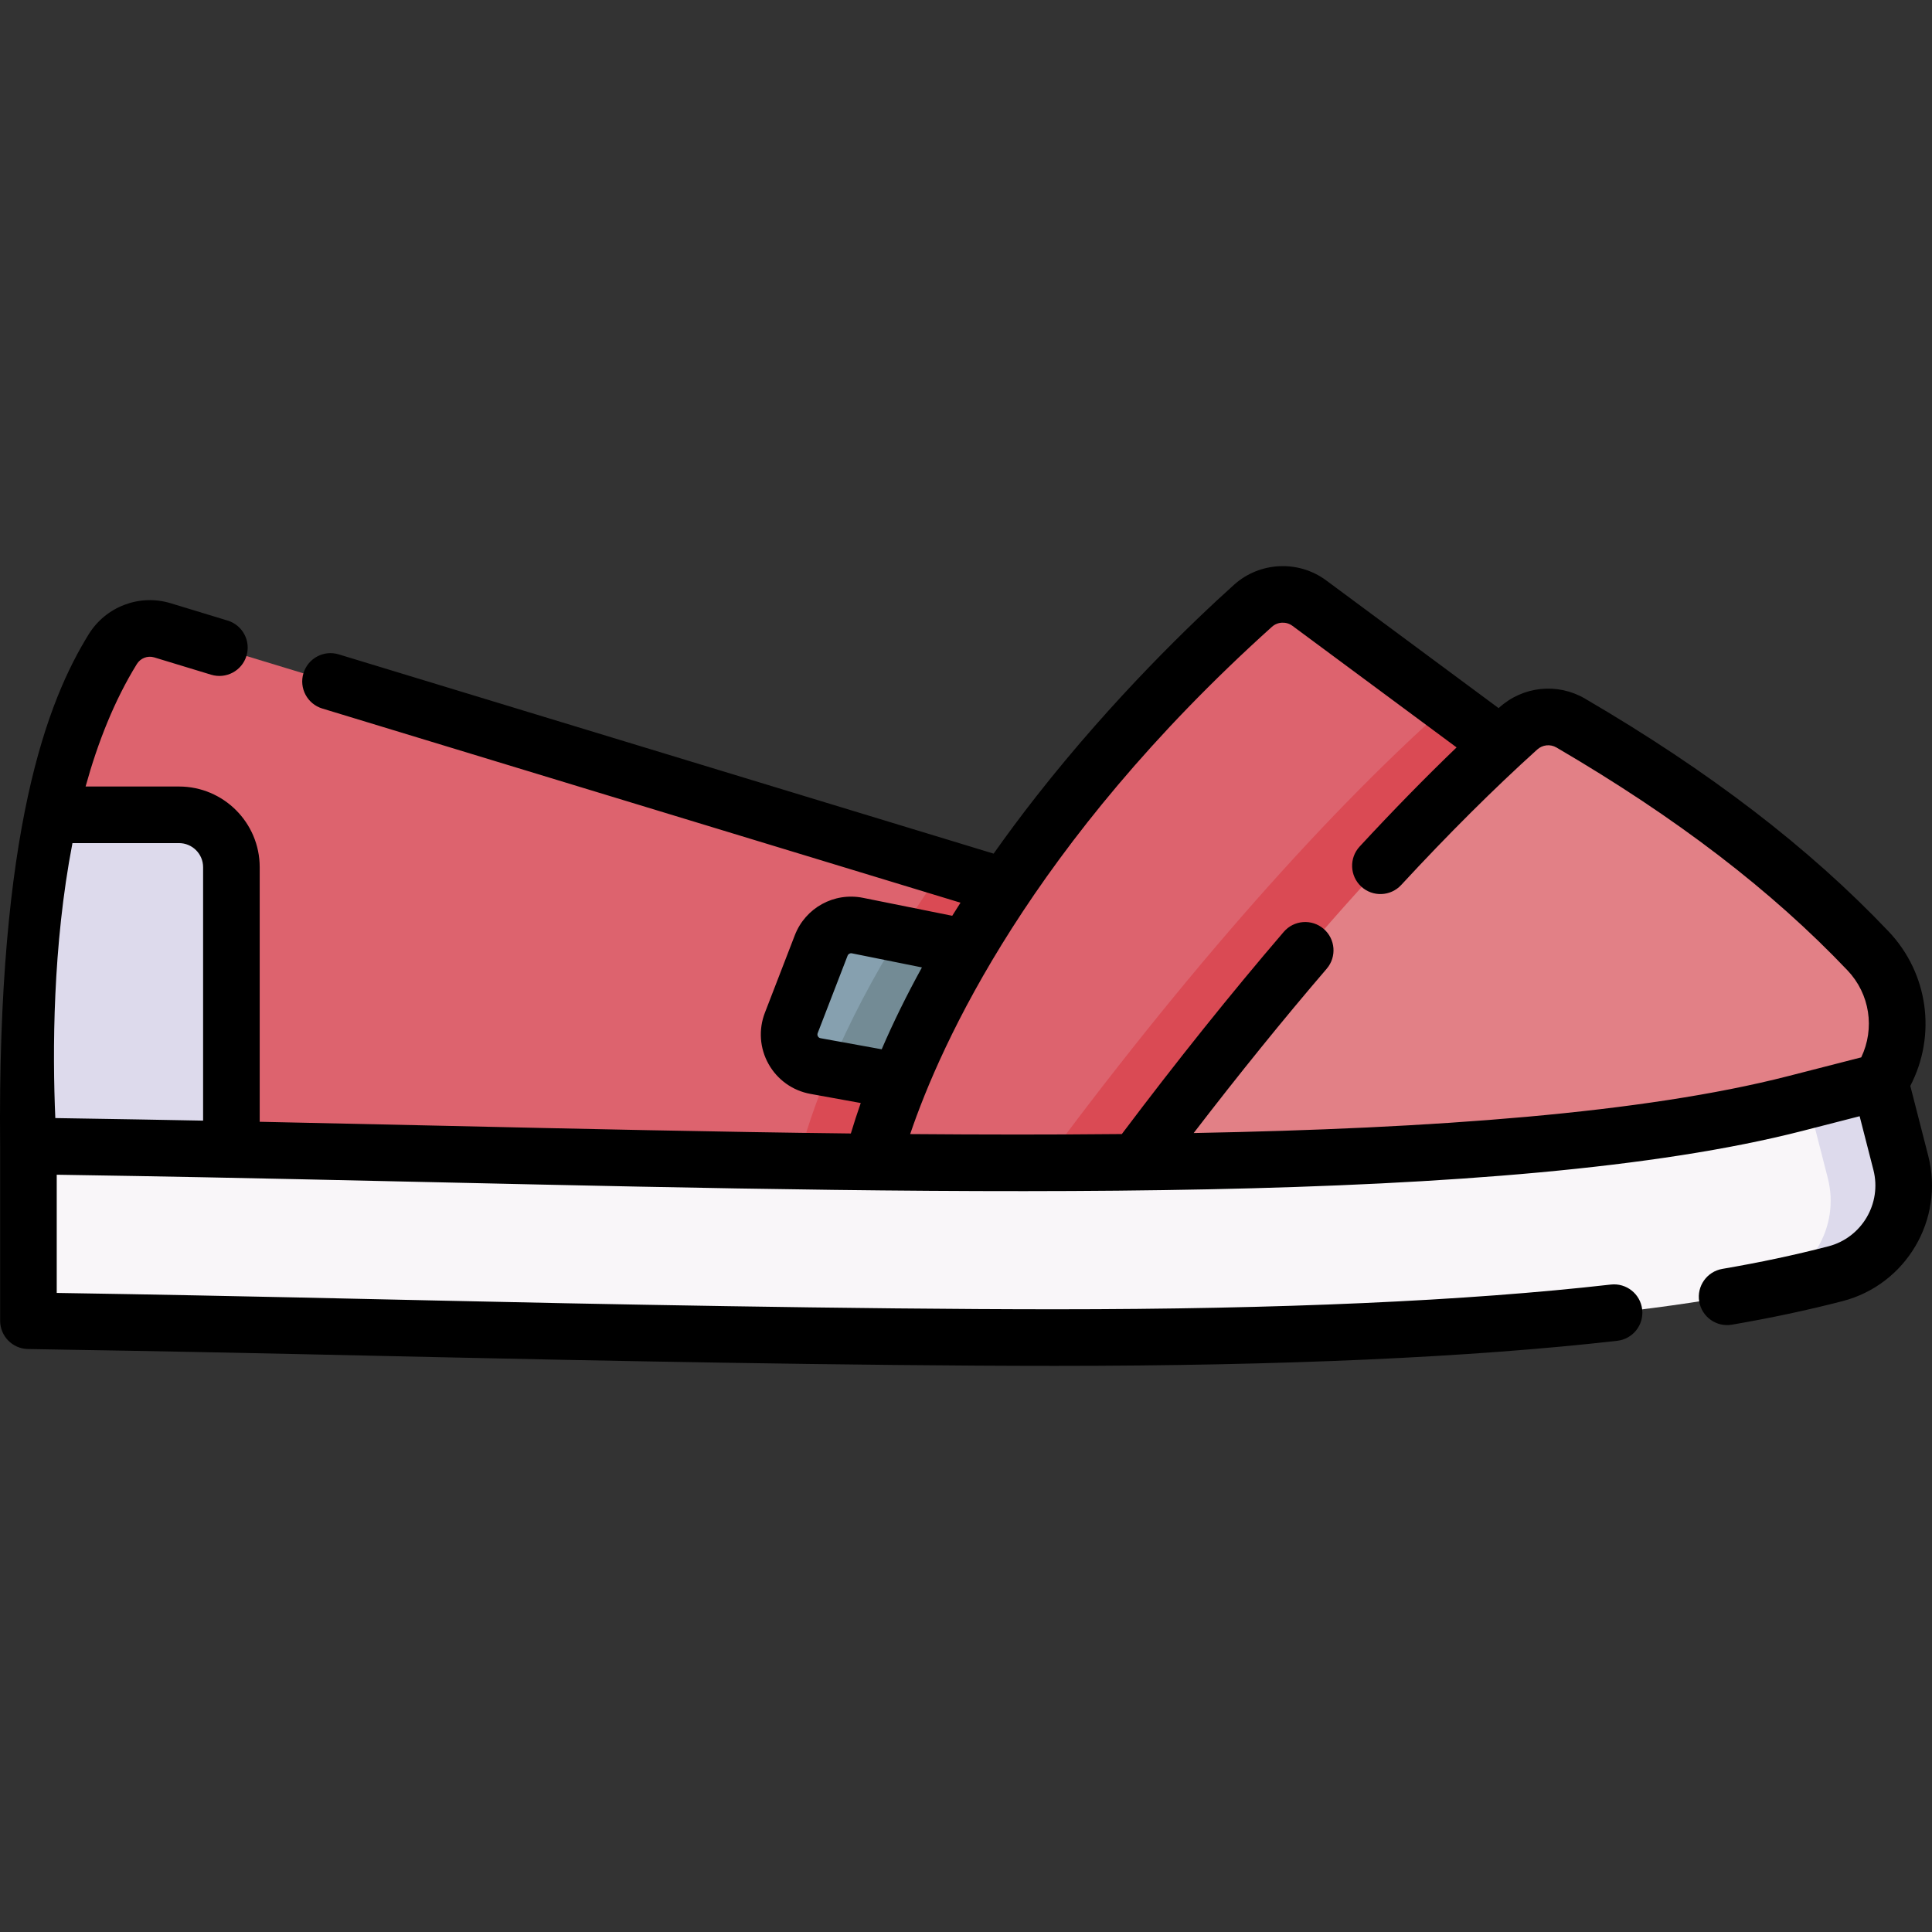 <svg id="Capa_1" enable-background="new 0 0 512.389 512.389" height="512" viewBox="0 0 512.389 512.389" width="512" xmlns="http://www.w3.org/2000/svg"><rect x="0" y="0" width="512.389" height="512.389" fill="#333333" stroke="none"/><g><path d="m266.729 235.251-223.307-67.944c-5.01-1.524-10.395.539-13.149 4.993-9.316 15.06-27.166 54.62-22.358 131.648l91.397 29.893 169.931-12.993 40.032-96.826z" fill="#dd636e"/><path d="m269.244 320.849 40.032-96.826-42.547 11.229-16.47-5.011c-19.717 27.752-37.224 60.848-42.293 95.294z" fill="#da4a54"/><path d="m256.392 251.351-28.775-5.79c-4.059-.817-8.116 1.41-9.608 5.272l-7.926 20.526c-1.922 4.978 1.163 10.475 6.413 11.427l39.895 7.237 17.353-29.091z" fill="#86a0af"/><path d="m256.392 290.024 17.353-29.091-17.353-9.582-17.786-3.579c-6.991 11.305-13.358 23.265-18.551 35.66z" fill="#738b95"/><path d="m47.824 216.206h-34.323c-4.854 21.277-7.942 50.002-5.586 87.742l53.791 17.593v-91.453c0-7.667-6.215-13.882-13.882-13.882z" fill="#dddaec"/><path d="m426.844 218.974-79.473-58.869c-4.511-3.342-10.751-3.055-14.924.701-23.255 20.929-94.702 90.734-104.808 166.703l146.783 6.333z" fill="#dd636e"/><path d="m270.745 316.939 112.651-2.76 43.449-95.205-42.962-31.823c-34.237 30.408-73.143 74.968-113.138 129.788z" fill="#da4a54"/><path d="m498.615 286.952c7.064-10.908 5.776-25.257-3.175-34.678-22.221-23.389-49.058-43.006-78.796-60.385-4.454-2.603-10.077-2.004-13.907 1.453-33.611 30.337-71.582 74.046-110.585 127.507l181.746-4.453z" fill="#e28086"/><g><path d="m280.001 354.746c-46.497 0-110.913-1.128-163.723-2.315-79.709-1.792-87.796-1.762-108.363-2.152v-46.331c24.219.459 27.119.306 109.404 2.157 144.282 3.241 283.089 6.041 358.855-13.396l22.442-5.758 5.513 21.487c3.309 12.898-4.434 26.05-17.325 29.384-26.723 6.913-78.699 16.922-206.803 16.924z" fill="#f9f6f9"/></g><g><path d="m504.128 308.439-5.513-21.488-19.14 4.911 5.279 20.577c3.309 12.898-4.434 26.05-17.325 29.384-2.026.524-4.199 1.066-6.538 1.62 10.794-1.93 19.161-3.874 25.911-5.62 12.892-3.334 20.635-16.486 17.326-29.384z" fill="#dddaec"/></g><path d="m511.391 306.535-4.756-18.541c6.987-13.425 4.815-29.833-5.766-40.972-21.114-22.224-47.449-42.419-80.509-61.74-7.305-4.266-16.44-3.318-22.734 2.363-.058.052-.116.107-.174.159l-45.736-33.879c-7.354-5.448-17.627-4.963-24.424 1.152-10.694 9.626-31.719 29.701-52.359 55.998-4.023 5.125-7.81 10.23-11.411 15.317l-173.678-52.845c-3.969-1.21-8.16 1.03-9.365 4.995-1.207 3.966 1.03 8.159 4.995 9.365l169.264 51.501c-.742 1.157-1.474 2.314-2.194 3.468l-23.656-4.76c-7.666-1.545-15.281 2.632-18.097 9.93l-7.932 20.541c-1.726 4.468-1.372 9.427.972 13.605s6.392 7.065 11.107 7.921l13.342 2.42c-.942 2.705-1.823 5.399-2.627 8.08-35.614-.417-72.197-1.238-108.458-2.053-20.489-.461-36.085-.798-48.318-1.052v-67.518c0-11.799-9.599-21.398-21.398-21.398h-24.78c3.236-11.704 7.641-22.853 13.599-32.485.969-1.567 2.86-2.287 4.59-1.765l15.112 4.598c3.967 1.206 8.158-1.029 9.365-4.995s-1.03-8.159-4.995-9.365l-15.112-4.598c-8.245-2.51-17.179.876-21.728 8.229-10.836 17.518-24.308 51.553-23.495 135.891v46.168c0 4.09 3.274 7.426 7.363 7.505 5.125.097 9.477.168 14.351.247 14.414.236 34.155.559 94.066 1.905 38.549.866 111.117 2.319 164.014 2.319 60.152-.001 110.312-2.24 149.089-6.655 4.118-.469 7.078-4.189 6.608-8.307s-4.189-7.069-8.307-6.608c-38.215 4.352-87.804 6.559-147.391 6.56-52.751 0-125.192-1.45-163.677-2.315-59.957-1.348-79.724-1.67-94.158-1.907-2.39-.039-4.656-.076-6.948-.114v-31.351c3.202.055 6.168.102 9.273.151 14.426.229 32.379.515 92.537 1.869 139.222 3.125 283.185 6.361 361.155-13.639l15.187-3.897 3.652 14.234c2.28 8.885-3.079 17.98-11.947 20.274-9.058 2.342-17.993 4.243-28.121 5.983-4.086.702-6.828 4.582-6.127 8.668s4.585 6.834 8.668 6.127c10.402-1.786 19.999-3.829 29.338-6.245 16.869-4.364 27.065-21.653 22.731-38.539zm-496.72-10.008c-.76-17.591-.72-45.639 4.544-72.924h28.264c3.521 0 6.387 2.865 6.387 6.387v67.216c-13.917-.272-22.057-.401-29.307-.517-3.302-.052-6.45-.102-9.888-.162zm202.947-21.183c-.309-.057-.543-.224-.697-.496-.152-.273-.173-.559-.061-.851l7.933-20.542c.176-.456.654-.718 1.132-.622l18.584 3.74c-4.02 7.301-7.583 14.542-10.673 21.712zm256.664 10.044c-38.487 9.872-94.162 13.917-157.697 15.104 11.907-15.503 23.733-30.123 35.27-43.568 2.699-3.146 2.337-7.885-.809-10.584-3.147-2.698-7.885-2.337-10.584.809-14.023 16.344-28.458 34.377-42.939 53.614-18.233.182-37.011.163-56.132.007 8.1-23.879 31.955-76.946 95.944-134.536 1.514-1.361 3.804-1.464 5.447-.248l43.52 32.237c-8.352 8.036-16.954 16.825-25.708 26.293-2.815 3.044-2.628 7.793.415 10.607 3.045 2.815 7.794 2.628 10.607-.415 12.463-13.481 24.599-25.567 36.069-35.92 1.419-1.281 3.469-1.499 5.101-.545 31.821 18.597 57.074 37.934 77.2 59.119 5.951 6.264 7.285 15.412 3.636 23.064z"/></g></svg>